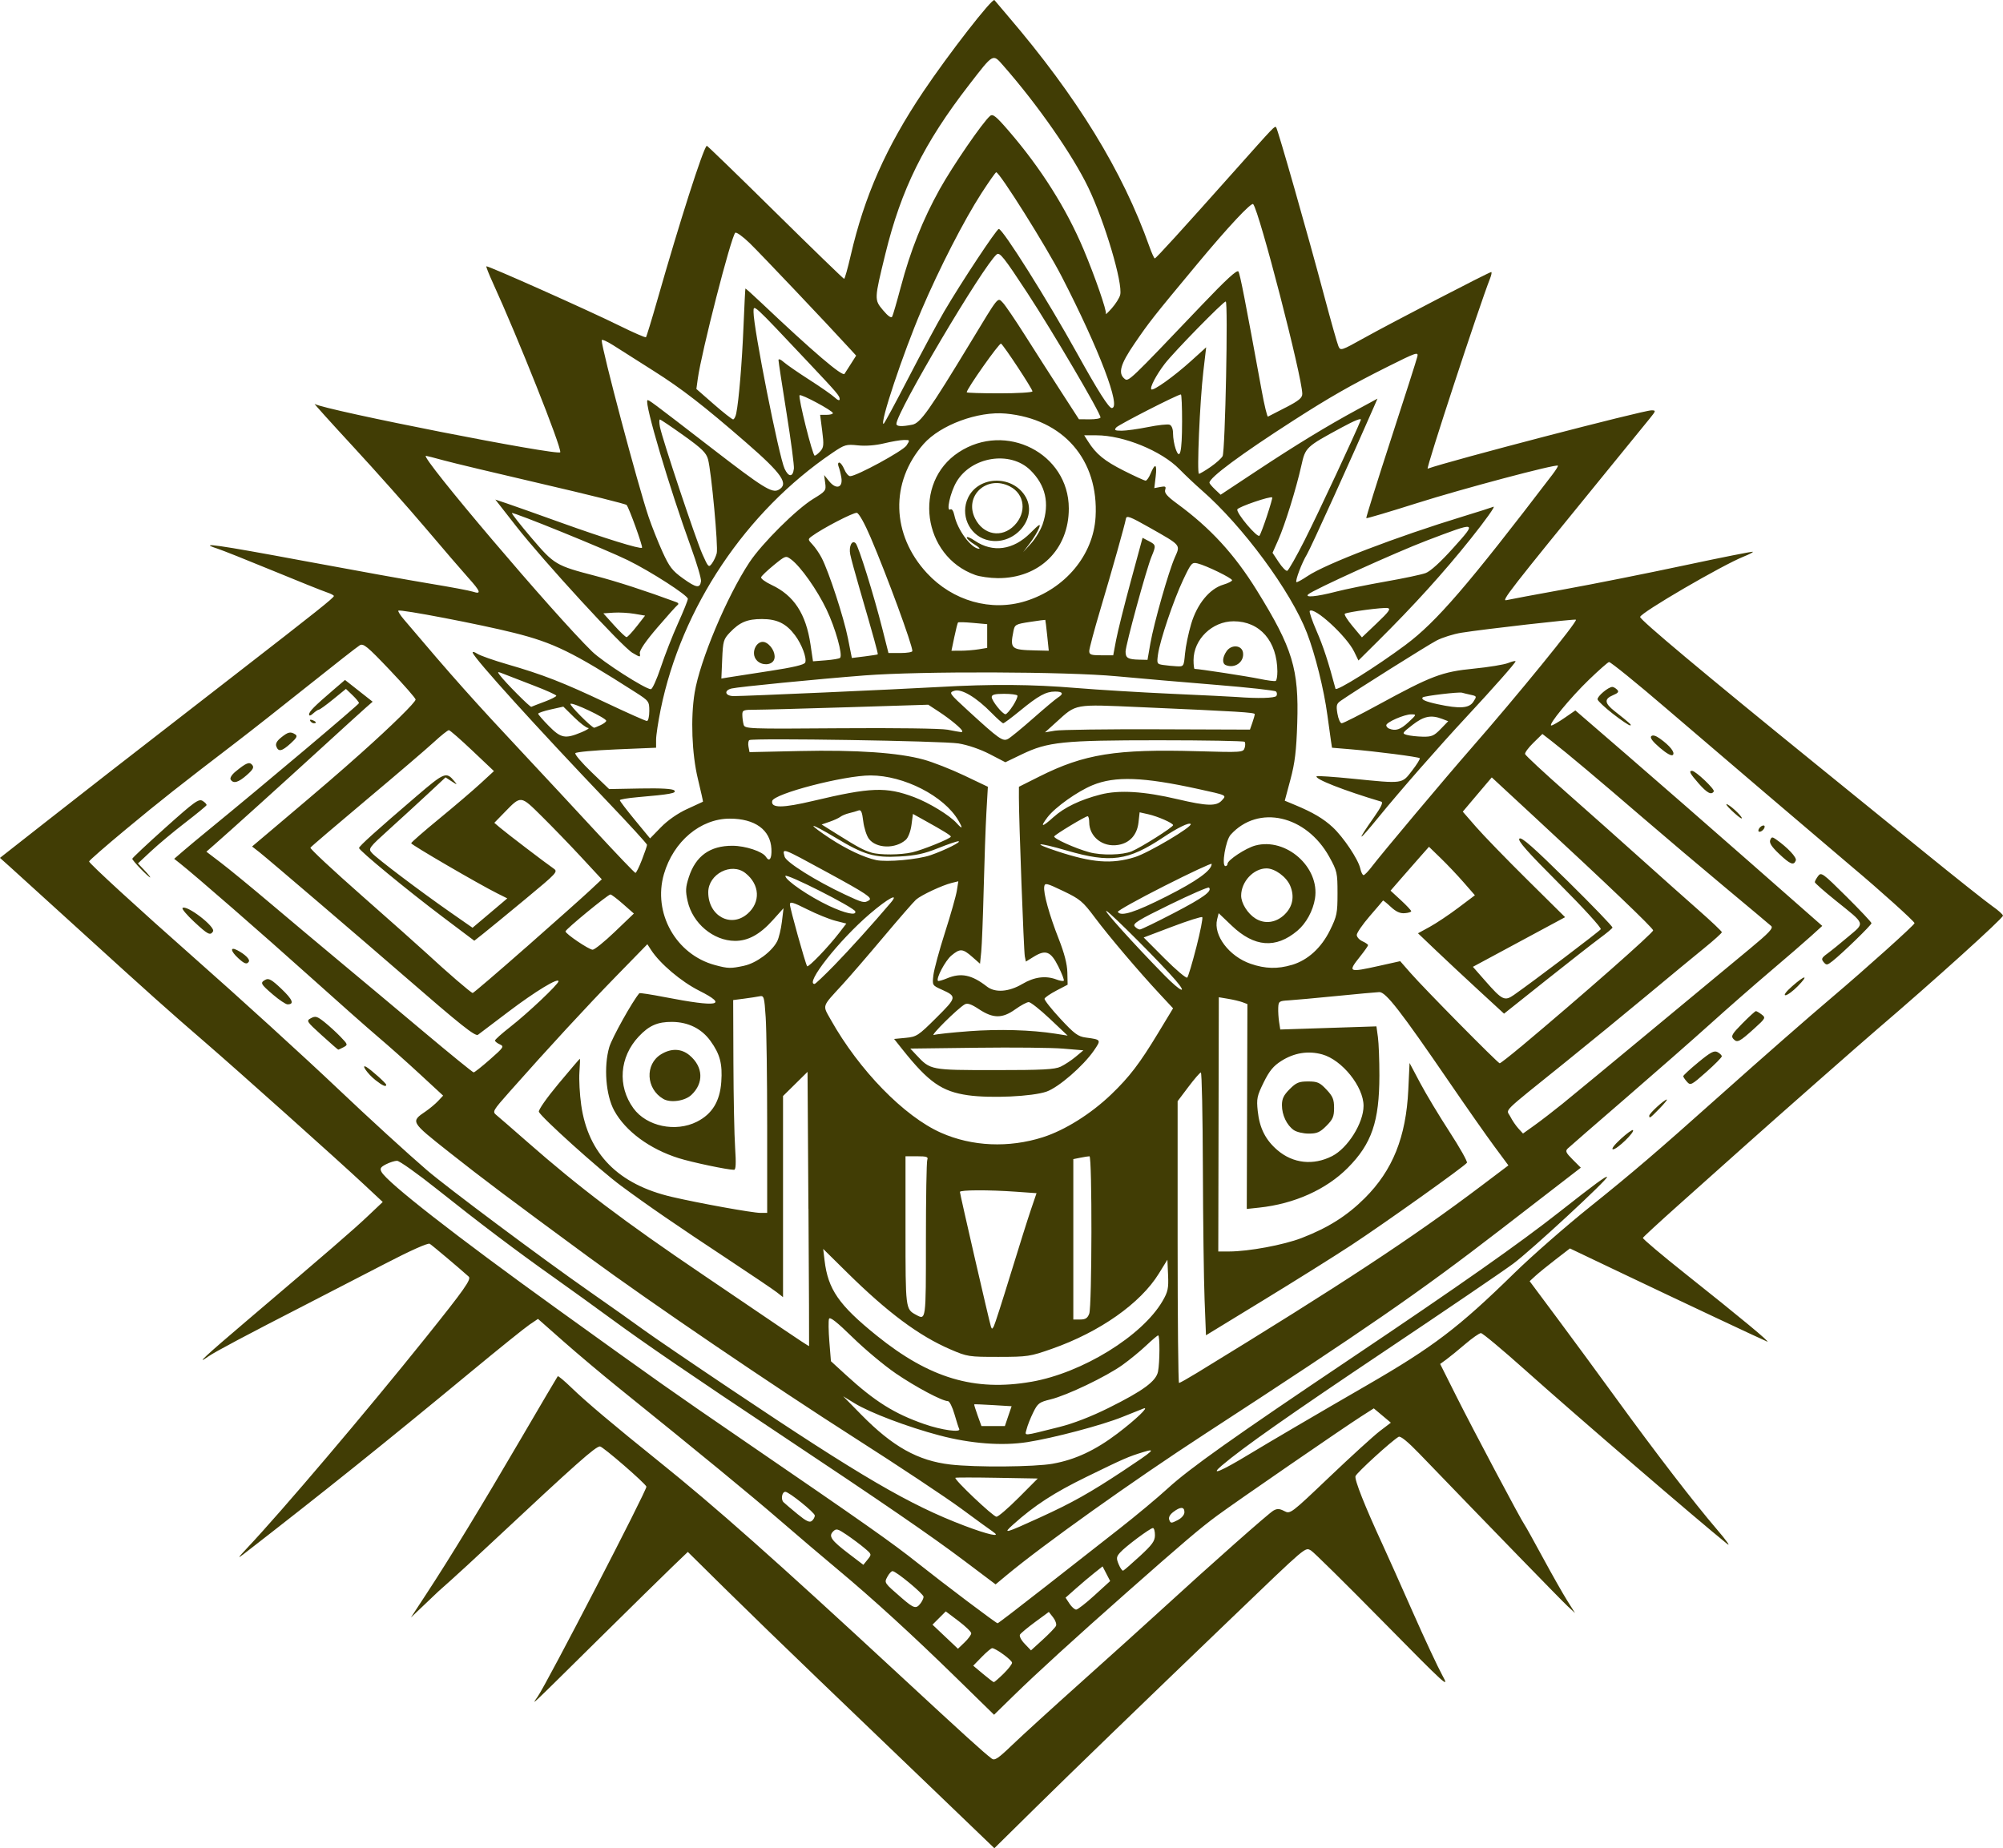 <?xml version="1.0" encoding="UTF-8" standalone="no"?>
<!-- Created with Inkscape (http://www.inkscape.org/) -->

<svg
   width="112.473mm"
   height="103.801mm"
   viewBox="0 0 112.473 103.801"
   version="1.1"
   id="svg1"
   xml:space="preserve"
   inkscape:version="1.3.2 (091e20ef0f, 2023-11-25, custom)"
   sodipodi:docname="logo.svg"
   xmlns:inkscape="http://www.inkscape.org/namespaces/inkscape"
   xmlns:sodipodi="http://sodipodi.sourceforge.net/DTD/sodipodi-0.dtd"
   xmlns="http://www.w3.org/2000/svg"
   xmlns:svg="http://www.w3.org/2000/svg"><sodipodi:namedview
     id="namedview1"
     pagecolor="#ffffff"
     bordercolor="#000000"
     borderopacity="0.25"
     inkscape:showpageshadow="2"
     inkscape:pageopacity="0.0"
     inkscape:pagecheckerboard="0"
     inkscape:deskcolor="#d1d1d1"
     inkscape:document-units="mm"
     inkscape:zoom="1.2115433"
     inkscape:cx="185.71354"
     inkscape:cy="216.2531"
     inkscape:window-width="1440"
     inkscape:window-height="831"
     inkscape:window-x="0"
     inkscape:window-y="0"
     inkscape:window-maximized="1"
     inkscape:current-layer="layer1" /><defs
     id="defs1" /><g
     inkscape:label="Calque 1"
     inkscape:groupmode="layer"
     id="layer1"
     transform="translate(-87.603,-68.794)"><path
       style="fill:#413d05;stroke-width:0;stroke:none;stroke-opacity:1;stroke-dasharray:none;fill-opacity:1"
       d="m 140.148,169.434 c -1.811,-1.739 -4.753,-4.564 -6.539,-6.278 -1.786,-1.714 -4.178,-4.036 -5.315,-5.159 l -2.068,-2.042 -0.86,0.825 c -0.473,0.454 -2.396,2.344 -4.274,4.199 -3.884,3.84 -3.659,3.627 -3.298,3.105 0.535,-0.775 6.158,-11.638 6.106,-11.795 -0.064,-0.191 -2.449,-2.258 -2.607,-2.259 -0.248,-0.001 -1.347,0.975 -6.02,5.347 -0.945,0.885 -2.005,1.863 -2.356,2.173 -0.35,0.311 -0.667,0.593 -0.704,0.628 -0.037,0.035 -0.399,0.379 -0.803,0.764 l -0.736,0.7 0.876,-1.337 c 1.332,-2.033 3.092,-4.922 5.312,-8.722 1.105,-1.891 2.032,-3.463 2.059,-3.494 0.028,-0.031 0.378,0.262 0.779,0.651 0.789,0.766 2.38,2.109 4.876,4.114 3.204,2.574 6.545,5.538 13.488,11.968 3.767,3.489 4.751,4.381 5.227,4.743 0.164,0.124 0.359,-0.006 1.15,-0.767 0.524,-0.504 2.266,-2.092 3.87,-3.528 1.604,-1.436 3.637,-3.269 4.516,-4.075 2.819,-2.582 6.01,-5.407 6.283,-5.562 0.208,-0.118 0.338,-0.113 0.607,0.027 0.34,0.176 0.361,0.159 2.543,-1.92 1.21,-1.153 2.48,-2.31 2.821,-2.57 l 0.621,-0.473 -0.479,-0.402 -0.479,-0.402 -0.703,0.449 c -1.013,0.647 -7.036,4.795 -8.088,5.571 -0.957,0.705 -1.923,1.527 -5.093,4.328 -2.886,2.55 -5.053,4.528 -6.33,5.776 l -1.109,1.084 -2.075,-2.03 c -2.487,-2.433 -4.737,-4.49 -6.722,-6.145 -0.805,-0.671 -2.266,-1.915 -3.247,-2.763 -1.616,-1.398 -4.496,-3.764 -9.04,-7.427 -0.91,-0.734 -2.301,-1.904 -3.09,-2.601 l -1.435,-1.267 -0.475,0.321 c -0.261,0.176 -1.735,1.363 -3.276,2.638 -4.901,4.054 -8.197,6.698 -12.797,10.265 -0.342,0.265 -0.294,0.185 0.205,-0.344 1.936,-2.051 6.725,-7.694 10.04,-11.831 2.179,-2.719 2.574,-3.28 2.412,-3.425 -0.534,-0.481 -2.059,-1.765 -2.188,-1.843 -0.099,-0.06 -1.084,0.38 -2.547,1.14 -1.312,0.681 -3.273,1.693 -4.358,2.25 -3.345,1.716 -5.142,2.67 -5.507,2.925 -0.815,0.568 -0.201,-0.004 2.165,-2.015 4.607,-3.916 5.946,-5.074 6.78,-5.864 l 0.828,-0.784 -1.082,-1.011 c -1.433,-1.339 -7.092,-6.402 -8.853,-7.922 -2.061,-1.778 -3.195,-2.792 -6.985,-6.244 -1.883,-1.716 -3.683,-3.351 -3.999,-3.634 l -0.575,-0.515 2.598,-2.039 c 2.623,-2.058 3.253,-2.548 10.62,-8.261 4.608,-3.573 5.521,-4.301 5.532,-4.407 0.004,-0.041 -0.179,-0.136 -0.407,-0.211 -0.228,-0.075 -1.588,-0.621 -3.024,-1.213 -1.436,-0.592 -2.839,-1.151 -3.12,-1.242 -1.157,-0.377 0.027,-0.208 4.847,0.691 2.797,0.522 6.001,1.099 7.122,1.283 1.121,0.184 2.195,0.385 2.387,0.448 0.495,0.162 0.439,-0.008 -0.261,-0.785 -0.336,-0.373 -1.41,-1.623 -2.387,-2.776 -0.977,-1.154 -2.808,-3.214 -4.069,-4.579 -1.261,-1.365 -2.235,-2.446 -2.165,-2.403 0.569,0.348 13.732,2.937 13.789,2.712 0.072,-0.284 -2.367,-6.414 -3.791,-9.53 -0.22,-0.48 -0.381,-0.891 -0.359,-0.913 0.057,-0.057 5.748,2.482 7.463,3.33 0.792,0.392 1.467,0.685 1.499,0.653 0.033,-0.033 0.319,-0.97 0.637,-2.083 1.275,-4.462 2.55,-8.448 2.776,-8.673 0.018,-0.018 1.747,1.656 3.84,3.722 2.094,2.065 3.837,3.755 3.874,3.755 0.037,-2.45e-4 0.203,-0.588 0.368,-1.305 0.772,-3.348 1.987,-6.092 4.071,-9.199 1.411,-2.104 3.894,-5.298 4.003,-5.15 0.023,0.031 0.36,0.429 0.749,0.884 3.897,4.558 6.442,8.705 7.953,12.961 0.13,0.365 0.265,0.663 0.301,0.662 0.069,-0.002 1.476,-1.546 4.464,-4.901 2.291,-2.572 2.266,-2.546 2.35,-2.462 0.09,0.09 1.779,6.013 2.681,9.402 0.382,1.436 0.749,2.735 0.815,2.888 0.118,0.272 0.147,0.263 1.441,-0.458 1.538,-0.857 7.025,-3.703 7.139,-3.703 0.043,0 0.015,0.158 -0.06,0.35 -0.611,1.548 -3.624,10.736 -3.507,10.693 1.159,-0.424 12.096,-3.276 12.564,-3.276 0.265,0 0.26,0.021 -0.11,0.477 -0.213,0.263 -1.251,1.538 -2.307,2.833 -5.635,6.913 -6.033,7.425 -5.72,7.349 0.169,-0.041 1.626,-0.313 3.237,-0.605 1.611,-0.292 4.643,-0.897 6.739,-1.344 2.096,-0.447 3.832,-0.793 3.857,-0.767 0.025,0.025 -0.2,0.144 -0.5,0.263 -1.222,0.486 -5.828,3.171 -5.83,3.399 -0.001,0.164 3.559,3.147 9.858,8.258 1.597,1.296 4.35,3.53 6.118,4.966 1.768,1.436 3.481,2.795 3.806,3.021 0.325,0.226 0.591,0.465 0.591,0.531 0,0.152 -3.945,3.715 -7.058,6.376 -0.925,0.791 -5.551,4.864 -7.378,6.497 -0.98,0.875 -2.673,2.388 -3.763,3.361 -1.09,0.973 -1.999,1.811 -2.019,1.862 -0.02,0.051 1.068,0.971 2.419,2.044 3.075,2.443 4.805,3.878 4.557,3.779 -0.278,-0.111 -4.96,-2.315 -8.242,-3.88 l -2.831,-1.35 -0.798,0.615 c -0.439,0.338 -0.948,0.752 -1.131,0.919 l -0.333,0.305 1.543,2.072 c 0.849,1.14 2.33,3.156 3.292,4.481 2.232,3.074 4.416,5.915 5.669,7.375 0.541,0.63 0.806,1.003 0.589,0.828 -1.688,-1.36 -8.492,-7.218 -11.345,-9.768 -1.276,-1.14 -2.393,-2.073 -2.483,-2.072 -0.09,4.9e-4 -0.486,0.278 -0.881,0.615 -0.395,0.338 -0.873,0.728 -1.063,0.866 l -0.346,0.252 0.904,1.804 c 0.923,1.843 3.654,6.99 3.831,7.22 0.054,0.07 0.516,0.901 1.028,1.846 0.512,0.945 1.128,2.034 1.371,2.419 l 0.44,0.7 -0.413,-0.382 c -0.346,-0.32 -4.202,-4.287 -8.321,-8.561 -0.656,-0.681 -1.067,-1.015 -1.172,-0.955 -0.392,0.226 -2.361,2.023 -2.422,2.211 -0.064,0.199 0.522,1.677 1.533,3.867 0.259,0.56 1.014,2.251 1.679,3.756 0.665,1.506 1.415,3.11 1.666,3.565 0.43,0.779 0.236,0.603 -3.339,-3.028 -2.088,-2.121 -3.904,-3.914 -4.037,-3.985 -0.343,-0.183 -0.156,-0.342 -4.5,3.83 -5.112,4.909 -8.971,8.643 -10.969,10.612 l -2.311,2.278 z m 3.801,-6.634 c 0.266,-0.259 0.483,-0.538 0.483,-0.62 0,-0.147 -0.917,-0.819 -1.117,-0.819 -0.057,0 -0.32,0.221 -0.584,0.492 l -0.48,0.492 0.55,0.461 c 0.302,0.253 0.576,0.462 0.608,0.463 0.032,0.001 0.276,-0.21 0.541,-0.469 z m 2.95,-2.691 c 0.044,-0.094 -0.029,-0.309 -0.161,-0.477 l -0.241,-0.307 -0.764,0.562 c -0.42,0.309 -0.805,0.629 -0.855,0.71 -0.052,0.084 0.062,0.309 0.263,0.518 l 0.354,0.37 0.662,-0.603 c 0.364,-0.332 0.698,-0.68 0.742,-0.774 z m -4.759,0.417 c 0,-0.084 -0.322,-0.395 -0.715,-0.691 l -0.715,-0.54 -0.373,0.373 -0.373,0.373 0.715,0.676 0.715,0.676 0.373,-0.358 c 0.205,-0.197 0.373,-0.426 0.373,-0.509 z m 4.101,-2.57 c 1.406,-1.103 3.308,-2.593 4.226,-3.311 0.918,-0.718 2.136,-1.734 2.707,-2.257 1.217,-1.117 3.689,-2.871 10.309,-7.316 6.081,-4.083 9.432,-6.438 11.699,-8.223 1.997,-1.571 2.609,-2.021 2.659,-1.954 0.081,0.108 -4.283,4.144 -5.27,4.873 -0.595,0.44 -3.804,2.623 -7.131,4.851 -5.383,3.606 -8.031,5.465 -9.231,6.485 -0.705,0.599 -0.052,0.331 1.528,-0.628 1.111,-0.674 3.949,-2.338 6.621,-3.882 3.732,-2.157 5.147,-3.234 8.277,-6.298 0.98,-0.96 2.9,-2.641 4.266,-3.736 2.388,-1.915 3.758,-3.089 7.309,-6.262 2.3,-2.056 4.919,-4.351 6.272,-5.497 1.88,-1.592 4.627,-4.061 4.627,-4.159 0,-0.096 -1.984,-1.883 -3.502,-3.154 -0.809,-0.678 -8.598,-7.322 -10.441,-8.907 -1.611,-1.385 -3.117,-2.607 -3.212,-2.605 -0.054,9.6e-4 -0.559,0.445 -1.122,0.987 -1.045,1.006 -2.336,2.577 -2.118,2.577 0.067,0 0.397,-0.19 0.735,-0.423 l 0.614,-0.423 2.884,2.492 c 1.586,1.371 4.706,4.094 6.932,6.051 l 4.048,3.559 -0.624,0.567 c -0.343,0.312 -1.373,1.203 -2.289,1.98 -0.915,0.777 -2.434,2.107 -3.374,2.956 -0.94,0.848 -3.085,2.73 -4.766,4.183 -1.681,1.452 -3.137,2.718 -3.235,2.812 -0.153,0.146 -0.112,0.238 0.275,0.626 l 0.455,0.455 -4.541,3.505 c -4.519,3.488 -7.47,5.528 -16.574,11.453 -4.004,2.606 -9.059,6.208 -11.125,7.928 l -0.621,0.517 -1.789,-1.347 c -1.842,-1.387 -4.587,-3.271 -10.34,-7.098 -4.859,-3.232 -7.591,-5.101 -9.437,-6.457 -0.902,-0.662 -2.357,-1.712 -3.232,-2.332 -2.129,-1.508 -4.122,-3.013 -6.554,-4.95 -1.108,-0.883 -2.124,-1.605 -2.257,-1.605 -0.133,0 -0.412,0.088 -0.62,0.195 -0.31,0.16 -0.355,0.237 -0.253,0.429 0.316,0.59 4.178,3.605 9.832,7.675 5.863,4.221 6.43,4.621 10.419,7.354 6.96,4.769 8.411,5.79 9.844,6.929 1.497,1.189 4.419,3.392 4.499,3.392 0.034,0 1.212,-0.902 2.618,-2.005 z m 32.365,-25.189 c 0.342,-0.315 0.653,-0.541 0.692,-0.502 0.111,0.111 -0.897,1.085 -1.117,1.079 -0.118,-0.003 0.052,-0.234 0.425,-0.577 z m 1.606,-1.314 c 0,-0.125 0.849,-0.905 0.985,-0.905 0.047,0 -0.139,0.229 -0.412,0.509 -0.531,0.544 -0.573,0.573 -0.573,0.395 z m 2.118,-1.904 c -0.115,-0.127 -0.209,-0.268 -0.209,-0.313 0,-0.045 0.381,-0.397 0.846,-0.78 0.691,-0.57 0.889,-0.675 1.082,-0.571 0.13,0.07 0.236,0.176 0.236,0.236 0,0.06 -0.393,0.458 -0.874,0.884 -0.833,0.738 -0.884,0.764 -1.082,0.544 z m 2.609,-2.4 c -0.151,-0.163 -0.082,-0.284 0.505,-0.878 0.374,-0.379 0.714,-0.689 0.756,-0.689 0.042,0 0.187,0.085 0.323,0.189 0.237,0.181 0.222,0.212 -0.389,0.766 -0.857,0.777 -0.982,0.841 -1.194,0.612 z m 3.295,-2.962 c 0.746,-0.656 0.957,-0.659 0.318,-0.005 -0.274,0.28 -0.586,0.509 -0.694,0.509 -0.115,-2e-4 0.043,-0.211 0.376,-0.504 z m 1.77,-1.358 c -0.145,-0.174 -0.115,-0.241 0.207,-0.476 0.206,-0.15 0.736,-0.579 1.178,-0.954 0.943,-0.799 0.992,-0.658 -0.7,-2.019 -0.65,-0.522 -1.181,-0.991 -1.181,-1.042 0,-0.051 0.083,-0.204 0.184,-0.34 0.175,-0.235 0.256,-0.176 1.592,1.151 0.774,0.769 1.407,1.442 1.407,1.495 0,0.103 -1.635,1.692 -2.188,2.128 -0.3,0.236 -0.346,0.241 -0.499,0.057 z m -2.498,-6.077 c -0.417,-0.394 -0.562,-0.617 -0.503,-0.772 0.071,-0.186 0.118,-0.193 0.32,-0.051 0.665,0.47 1.183,1.023 1.118,1.192 -0.114,0.298 -0.312,0.22 -0.935,-0.369 z m -1.157,-1.364 c 0.031,-0.092 0.131,-0.192 0.223,-0.223 0.096,-0.032 0.143,0.016 0.111,0.111 -0.031,0.092 -0.131,0.192 -0.223,0.223 -0.096,0.032 -0.143,-0.016 -0.111,-0.111 z m -1.522,-1.083 c -0.262,-0.25 -0.361,-0.398 -0.221,-0.33 0.278,0.136 0.926,0.784 0.784,0.784 -0.048,0 -0.302,-0.204 -0.563,-0.454 z m -1.844,-1.513 c -0.484,-0.551 -0.565,-0.706 -0.368,-0.706 0.198,0 1.294,1.039 1.221,1.157 -0.135,0.219 -0.375,0.092 -0.853,-0.451 z m -2.175,-2.001 c -0.403,-0.344 -0.568,-0.565 -0.485,-0.648 0.083,-0.083 0.249,-0.038 0.486,0.131 0.563,0.401 0.866,0.783 0.73,0.92 -0.075,0.075 -0.348,-0.075 -0.731,-0.402 z m -2.631,-1.902 c -0.455,-0.355 -0.845,-0.72 -0.866,-0.812 -0.037,-0.162 0.6,-0.703 0.829,-0.703 0.063,0 0.182,0.068 0.266,0.152 0.118,0.118 0.066,0.188 -0.229,0.312 -0.502,0.211 -0.481,0.446 0.082,0.89 0.885,0.699 1.001,0.805 0.874,0.806 -0.07,1.7e-4 -0.5,-0.29 -0.955,-0.645 z m -29.111,49.501 0.875,-0.798 -0.213,-0.412 -0.213,-0.412 -0.471,0.374 c -0.259,0.205 -0.727,0.601 -1.039,0.878 l -0.568,0.505 0.221,0.337 c 0.122,0.185 0.291,0.335 0.377,0.332 0.086,-0.003 0.55,-0.364 1.031,-0.804 z m -9.775,0.458 c 0.093,-0.123 0.171,-0.29 0.173,-0.371 0.004,-0.16 -1.546,-1.443 -1.743,-1.443 -0.066,0 -0.194,0.14 -0.286,0.31 -0.188,0.351 -0.201,0.331 0.813,1.209 0.669,0.579 0.799,0.616 1.042,0.295 z m 12.319,-2.657 c 0.697,-0.642 0.846,-0.849 0.846,-1.178 0,-0.219 -0.051,-0.399 -0.113,-0.399 -0.153,0 -1.547,1.04 -1.845,1.378 -0.21,0.237 -0.22,0.319 -0.078,0.661 0.089,0.215 0.203,0.374 0.253,0.353 0.05,-0.02 0.472,-0.387 0.938,-0.816 z m -15.474,-0.458 c -0.233,-0.196 -0.679,-0.528 -0.99,-0.739 -0.509,-0.345 -0.586,-0.364 -0.762,-0.188 -0.269,0.269 -0.107,0.498 0.886,1.255 l 0.812,0.619 0.239,-0.295 c 0.238,-0.294 0.237,-0.297 -0.185,-0.651 z m 7.238,-0.903 c -0.128,-0.083 -0.93,-0.666 -1.783,-1.296 -0.853,-0.629 -3.552,-2.422 -5.999,-3.985 -4.547,-2.903 -11.486,-7.622 -14.906,-10.134 -4.516,-3.319 -5.97,-4.412 -7.857,-5.905 -2.19,-1.734 -2.178,-1.713 -1.314,-2.304 0.226,-0.155 0.537,-0.416 0.691,-0.58 l 0.28,-0.298 -1.312,-1.213 c -0.721,-0.667 -1.768,-1.599 -2.326,-2.071 -0.558,-0.472 -2.305,-2.019 -3.884,-3.438 -2.559,-2.3 -6.401,-5.647 -7.262,-6.327 l -0.318,-0.251 0.509,-0.439 c 0.28,-0.241 0.91,-0.767 1.401,-1.167 3.131,-2.559 8.467,-7.059 8.467,-7.139 0,-0.053 -0.165,-0.254 -0.366,-0.447 l -0.366,-0.351 -0.714,0.582 c -0.393,0.32 -0.754,0.582 -0.802,0.582 -0.048,0 -0.192,0.095 -0.32,0.211 -0.149,0.135 -0.233,0.156 -0.233,0.058 0,-0.162 0.292,-0.457 1.358,-1.372 l 0.658,-0.564 0.776,0.611 0.776,0.611 -0.364,0.318 c -0.2,0.175 -1.334,1.206 -2.521,2.292 -2.135,1.953 -5.181,4.705 -6.018,5.435 l -0.433,0.378 0.815,0.621 c 0.448,0.341 1.703,1.371 2.788,2.289 1.085,0.917 2.862,2.407 3.947,3.311 1.085,0.903 3.188,2.662 4.671,3.909 1.484,1.246 2.738,2.266 2.787,2.266 0.049,0 0.462,-0.327 0.916,-0.726 0.771,-0.677 0.809,-0.734 0.555,-0.847 -0.149,-0.067 -0.272,-0.164 -0.272,-0.217 0,-0.053 0.387,-0.398 0.859,-0.767 0.98,-0.765 2.706,-2.397 2.706,-2.559 0,-0.225 -1.301,0.566 -2.806,1.705 -0.86,0.651 -1.631,1.234 -1.713,1.297 -0.149,0.113 -0.978,-0.547 -4.15,-3.304 -2.289,-1.989 -7.68,-6.599 -8.117,-6.942 l -0.419,-0.327 1.495,-1.264 c 2.588,-2.188 3.387,-2.876 4.631,-3.987 1.702,-1.519 3.056,-2.851 3.056,-3.004 -5e-5,-0.072 -0.653,-0.818 -1.451,-1.658 -1.265,-1.331 -1.482,-1.51 -1.687,-1.387 -0.13,0.077 -1.412,1.08 -2.849,2.228 -1.437,1.148 -3.27,2.591 -4.074,3.206 -3.219,2.463 -4.261,3.285 -6.225,4.916 -1.127,0.936 -2.049,1.741 -2.049,1.79 0,0.107 2.81,2.685 5.85,5.368 2.582,2.278 6.241,5.612 8.161,7.435 1.69,1.605 3.886,3.612 4.961,4.536 1.138,0.978 6.477,4.965 9.104,6.798 1.191,0.831 2.566,1.805 3.056,2.164 0.49,0.359 2.696,1.863 4.902,3.342 7.338,4.919 10.017,6.485 13.115,7.663 1.337,0.509 2.116,0.678 1.614,0.35 z m -34.689,-25.374 c -0.448,-0.353 -0.848,-0.933 -0.505,-0.734 0.26,0.152 1.11,0.914 1.11,0.996 0,0.142 -0.206,0.053 -0.606,-0.262 z m -3.018,-2.52 c -0.861,-0.783 -0.878,-0.81 -0.6,-0.959 0.249,-0.133 0.347,-0.104 0.759,0.225 0.26,0.208 0.665,0.578 0.9,0.823 0.414,0.431 0.419,0.449 0.168,0.584 -0.143,0.076 -0.278,0.138 -0.3,0.136 -0.022,-0.002 -0.439,-0.366 -0.926,-0.809 z m -2.729,-2.275 c -0.71,-0.608 -0.743,-0.674 -0.425,-0.844 0.181,-0.097 0.359,0.006 0.893,0.515 0.634,0.605 0.739,0.87 0.343,0.87 -0.098,0 -0.463,-0.244 -0.811,-0.541 z m -1.969,-2.063 c -0.424,-0.393 -0.454,-0.648 -0.05,-0.44 0.433,0.224 0.734,0.518 0.658,0.642 -0.109,0.177 -0.249,0.131 -0.608,-0.202 z m -2.464,-2.031 c -0.406,-0.379 -0.7,-0.727 -0.654,-0.773 0.212,-0.215 1.871,1.056 1.713,1.312 -0.153,0.248 -0.288,0.179 -1.058,-0.539 z m -3.004,-2.978 c -0.259,-0.266 -0.471,-0.519 -0.471,-0.563 0,-0.044 0.834,-0.828 1.854,-1.741 1.657,-1.484 1.881,-1.645 2.101,-1.507 0.136,0.085 0.232,0.192 0.215,0.238 -0.018,0.046 -0.558,0.489 -1.2,0.984 -0.643,0.495 -1.502,1.213 -1.91,1.594 l -0.742,0.693 0.374,0.393 c 0.206,0.216 0.346,0.393 0.312,0.393 -0.034,0 -0.274,-0.217 -0.533,-0.483 z m 5.054,-5.013 c -0.054,-0.087 0.062,-0.275 0.279,-0.452 0.601,-0.492 0.773,-0.56 0.933,-0.367 0.112,0.135 0.044,0.26 -0.309,0.57 -0.477,0.419 -0.751,0.495 -0.903,0.249 z m 2.565,-1.856 c -0.059,-0.154 0.024,-0.309 0.273,-0.509 0.391,-0.313 0.522,-0.341 0.789,-0.172 0.138,0.088 0.084,0.196 -0.255,0.504 -0.494,0.449 -0.687,0.492 -0.807,0.177 z m 1.905,-1.432 c -0.045,-0.072 0.006,-0.093 0.12,-0.05 0.221,0.085 0.261,0.176 0.078,0.176 -0.066,0 -0.155,-0.057 -0.198,-0.126 z m 41,44.721 c 1.769,-0.807 2.788,-1.379 4.648,-2.61 1.728,-1.144 1.877,-1.282 1.135,-1.054 -0.856,0.263 -1.072,0.357 -3.185,1.389 -1.841,0.899 -2.923,1.602 -4.126,2.68 -0.613,0.549 -0.49,0.517 1.528,-0.404 z m -12.669,-0.098 c 0,-0.161 -1.454,-1.332 -1.654,-1.332 -0.191,0 -0.265,0.427 -0.101,0.585 0.09,0.087 0.447,0.39 0.793,0.673 0.477,0.391 0.669,0.482 0.796,0.377 0.092,-0.076 0.167,-0.213 0.167,-0.303 z m 20.755,-0.189 c 0,-0.313 -0.226,-0.317 -0.625,-0.01 -0.2,0.154 -0.278,0.309 -0.225,0.447 0.074,0.194 0.113,0.195 0.466,0.013 0.231,-0.119 0.384,-0.299 0.384,-0.45 z m -9.304,-0.816 1.068,-1.074 -2.281,-0.04 c -1.254,-0.022 -2.308,-0.022 -2.342,-4.6e-4 -0.11,0.071 2.121,2.188 2.306,2.188 0.099,0 0.66,-0.483 1.248,-1.074 z m 1.918,-1.907 c 1.254,-0.224 2.379,-0.75 3.629,-1.697 1.028,-0.779 1.817,-1.535 1.464,-1.403 -0.105,0.039 -0.642,0.254 -1.192,0.476 -1.143,0.462 -3.874,1.185 -5.338,1.413 -1.419,0.221 -3.175,0.087 -4.929,-0.376 -1.778,-0.469 -3.907,-1.275 -4.772,-1.807 l -0.639,-0.393 1.019,1.037 c 1.762,1.793 3.176,2.584 4.999,2.797 1.419,0.165 4.725,0.139 5.76,-0.046 z m 0.382,-2.066 c 0.762,-0.19 1.775,-0.582 2.738,-1.061 1.95,-0.969 2.674,-1.502 2.783,-2.045 0.102,-0.508 0.108,-2.033 0.009,-2.033 -0.04,0 -0.343,0.256 -0.673,0.568 -0.33,0.313 -0.929,0.804 -1.331,1.092 -0.916,0.656 -3.11,1.707 -4.035,1.933 -0.642,0.157 -0.724,0.218 -0.98,0.74 -0.154,0.313 -0.319,0.73 -0.366,0.926 -0.098,0.407 -0.308,0.42 1.855,-0.119 z m -5.643,0.113 c -0.031,-0.052 -0.15,-0.425 -0.266,-0.828 -0.116,-0.403 -0.28,-0.732 -0.366,-0.732 -0.321,-2.1e-4 -1.803,-0.788 -2.931,-1.558 -0.643,-0.439 -1.732,-1.35 -2.422,-2.024 -0.879,-0.86 -1.274,-1.171 -1.324,-1.042 -0.039,0.101 -0.031,0.679 0.018,1.283 l 0.089,1.099 0.837,0.767 c 1.633,1.496 2.719,2.177 4.41,2.766 0.965,0.336 2.082,0.49 1.954,0.27 z m 2.753,-0.717 0.19,-0.557 -1.037,-0.063 c -0.571,-0.035 -1.049,-0.054 -1.063,-0.043 -0.014,0.011 0.071,0.29 0.19,0.62 l 0.216,0.6 h 0.658 0.658 z m 1.301,-1.93 c 2.856,-0.498 6.225,-2.573 7.367,-4.538 0.299,-0.515 0.341,-0.71 0.308,-1.456 l -0.038,-0.862 -0.479,0.777 c -1.031,1.674 -3.313,3.281 -6.001,4.226 -1.23,0.433 -1.365,0.453 -3.007,0.455 -1.668,0.001 -1.748,-0.011 -2.702,-0.423 -1.768,-0.763 -3.515,-2.064 -5.8,-4.319 l -1.339,-1.322 0.076,0.64 c 0.194,1.636 0.801,2.512 2.93,4.23 2.965,2.393 5.495,3.147 8.685,2.591 z m 9.276,-0.487 c 8.156,-4.988 12.122,-7.598 16.009,-10.533 l 1.5,-1.133 -0.788,-1.065 c -0.434,-0.586 -1.562,-2.195 -2.507,-3.576 -2.766,-4.04 -3.593,-5.106 -3.956,-5.092 -0.17,0.007 -1.255,0.106 -2.41,0.221 -1.156,0.115 -2.359,0.224 -2.674,0.243 -0.54,0.032 -0.574,0.055 -0.589,0.415 -0.009,0.21 0.013,0.571 0.049,0.802 l 0.065,0.42 2.7,-0.088 2.7,-0.088 0.084,0.61 c 0.046,0.335 0.083,1.303 0.082,2.152 -0.003,2.581 -0.431,3.831 -1.774,5.183 -1.211,1.219 -3,2.023 -4.973,2.234 l -0.7,0.075 0.018,-5.753 0.018,-5.753 -0.273,-0.103 c -0.15,-0.057 -0.512,-0.143 -0.803,-0.192 l -0.53,-0.089 -0.015,7.14 -0.015,7.14 0.609,-9.6e-4 c 1.099,-10e-4 3.06,-0.366 4.073,-0.757 1.483,-0.573 2.542,-1.241 3.54,-2.235 1.571,-1.564 2.322,-3.432 2.448,-6.089 l 0.071,-1.505 0.596,1.123 c 0.328,0.618 1.069,1.851 1.648,2.742 0.578,0.89 1.018,1.672 0.978,1.738 -0.113,0.184 -4.654,3.419 -6.505,4.635 -0.91,0.598 -3.116,1.98 -4.902,3.071 l -3.247,1.984 -0.078,-2.003 c -0.043,-1.102 -0.086,-4.424 -0.096,-7.383 -0.01,-2.959 -0.06,-5.377 -0.113,-5.374 -0.052,0.003 -0.368,0.367 -0.7,0.809 l -0.605,0.803 v 7.913 c 0,4.352 0.036,7.913 0.079,7.913 0.044,0 0.488,-0.25 0.987,-0.555 z m -21.797,-9.233 -0.049,-7.687 -0.688,0.679 -0.688,0.679 v 5.648 5.648 l -0.35,-0.274 c -0.193,-0.15 -1.41,-0.973 -2.706,-1.829 -2.918,-1.926 -4.567,-3.06 -6.048,-4.158 -1.211,-0.897 -4.493,-3.854 -4.606,-4.149 -0.038,-0.099 0.439,-0.781 1.103,-1.577 0.643,-0.772 1.183,-1.403 1.199,-1.403 0.016,0 0.005,0.339 -0.025,0.754 -0.03,0.415 0.015,1.245 0.1,1.845 0.39,2.746 2.081,4.46 5.095,5.161 1.532,0.357 4.531,0.898 4.974,0.898 h 0.374 l -4.8e-4,-4.87 c -3.6e-4,-2.679 -0.038,-5.428 -0.083,-6.11 -0.078,-1.172 -0.097,-1.236 -0.349,-1.185 -0.147,0.03 -0.54,0.09 -0.872,0.133 l -0.605,0.078 0.013,3.526 c 0.007,1.939 0.05,4.084 0.096,4.767 0.059,0.893 0.042,1.242 -0.062,1.241 -0.368,-2.2e-4 -2.358,-0.419 -3.102,-0.653 -1.635,-0.513 -2.996,-1.518 -3.627,-2.677 -0.471,-0.864 -0.595,-2.466 -0.276,-3.559 0.151,-0.516 1.299,-2.575 1.689,-3.029 0.023,-0.027 0.66,0.07 1.415,0.217 3.013,0.585 3.607,0.477 1.953,-0.355 -1.017,-0.512 -2.21,-1.521 -2.712,-2.296 l -0.206,-0.318 -1.739,1.783 c -1.664,1.706 -3.826,4.05 -5.979,6.481 -0.973,1.099 -0.996,1.139 -0.752,1.337 0.138,0.112 0.907,0.781 1.71,1.485 2.949,2.59 5.428,4.465 9.926,7.508 1.646,1.113 3.646,2.47 4.446,3.016 0.8,0.545 1.461,0.977 1.469,0.96 0.008,-0.017 -0.007,-3.491 -0.034,-7.718 z m 11.353,3.676 c 0.461,-1.506 0.978,-3.145 1.148,-3.643 l 0.309,-0.905 -1.152,-0.082 c -1.546,-0.11 -3.15,-0.103 -3.15,0.012 0,0.117 1.649,7.284 1.736,7.546 0.057,0.17 0.075,0.17 0.167,0 0.057,-0.105 0.481,-1.423 0.942,-2.929 z m 4.416,2.22 c 0.155,-0.409 0.168,-8.841 0.013,-8.841 -0.061,0 -0.29,0.036 -0.509,0.08 l -0.398,0.08 v 4.504 4.504 h 0.385 c 0.296,0 0.414,-0.075 0.509,-0.327 z m -9.171,-4.12 c 0,-2.375 0.035,-4.409 0.077,-4.52 0.064,-0.167 -0.032,-0.201 -0.573,-0.201 h -0.65 v 4.178 c 0,4.378 0.003,4.404 0.573,4.716 0.583,0.319 0.573,0.389 0.573,-4.172 z m 22.807,-4.729 c 0.885,-0.452 1.767,-1.862 1.767,-2.825 0,-1.076 -1.207,-2.579 -2.319,-2.888 -0.787,-0.218 -1.573,-0.093 -2.299,0.367 -0.445,0.282 -0.67,0.556 -0.99,1.205 -0.374,0.76 -0.406,0.914 -0.334,1.605 0.1,0.959 0.436,1.626 1.109,2.202 0.873,0.747 2.011,0.871 3.064,0.334 z m -2.152,-1.464 c -0.393,-0.275 -0.664,-0.847 -0.664,-1.399 0,-0.359 0.099,-0.563 0.433,-0.898 0.37,-0.37 0.52,-0.433 1.035,-0.433 0.526,0 0.657,0.058 1.031,0.455 0.357,0.378 0.429,0.552 0.429,1.031 0,0.486 -0.068,0.645 -0.433,1.01 -0.36,0.36 -0.526,0.433 -0.99,0.433 -0.307,0 -0.685,-0.089 -0.841,-0.199 z m -14.081,0.4 c 1.228,-0.392 2.695,-1.311 3.83,-2.401 1.025,-0.984 1.596,-1.732 2.636,-3.451 l 0.838,-1.385 -0.732,-0.786 c -1.212,-1.302 -2.872,-3.259 -3.659,-4.312 -0.676,-0.905 -0.831,-1.036 -1.772,-1.487 -0.943,-0.452 -1.034,-0.474 -1.071,-0.253 -0.059,0.355 0.283,1.59 0.815,2.943 0.315,0.802 0.473,1.414 0.483,1.879 l 0.015,0.689 -0.629,0.329 c -0.346,0.181 -0.646,0.387 -0.667,0.457 -0.021,0.07 0.377,0.574 0.884,1.121 0.789,0.851 0.994,1.003 1.431,1.061 0.871,0.116 0.875,0.122 0.457,0.73 -0.599,0.87 -1.984,2.071 -2.662,2.307 -0.792,0.276 -3.139,0.385 -4.409,0.204 -1.467,-0.209 -2.215,-0.732 -3.681,-2.574 l -0.468,-0.588 0.65,-0.062 c 0.615,-0.059 0.707,-0.119 1.716,-1.123 1.164,-1.157 1.171,-1.197 0.298,-1.591 -0.523,-0.236 -0.524,-0.239 -0.456,-0.815 0.038,-0.318 0.33,-1.394 0.649,-2.389 0.319,-0.996 0.619,-2.05 0.665,-2.342 l 0.085,-0.532 -0.369,0.09 c -0.534,0.131 -1.723,0.687 -2.007,0.94 -0.134,0.119 -0.959,1.067 -1.832,2.105 -0.873,1.039 -1.912,2.242 -2.308,2.674 -1.167,1.272 -1.118,1.125 -0.649,1.961 1.592,2.838 4.121,5.433 6.189,6.351 1.743,0.774 3.808,0.864 5.73,0.251 z m 29.206,-1.906 c 0.525,-0.425 2.789,-2.294 5.03,-4.154 2.241,-1.859 4.692,-3.891 5.446,-4.515 1.08,-0.893 1.337,-1.166 1.21,-1.283 -0.089,-0.082 -1.251,-1.056 -2.581,-2.165 -1.331,-1.109 -3.422,-2.88 -4.648,-3.935 -2.513,-2.164 -4.259,-3.632 -5.07,-4.261 l -0.55,-0.427 -0.504,0.493 c -0.277,0.271 -0.488,0.556 -0.469,0.634 0.019,0.078 1.067,1.051 2.327,2.164 1.261,1.112 3.154,2.797 4.208,3.745 1.054,0.947 2.5,2.237 3.215,2.865 0.715,0.629 1.299,1.184 1.299,1.233 0,0.05 -0.444,0.45 -0.987,0.891 -0.543,0.44 -1.99,1.635 -3.215,2.655 -1.226,1.02 -3.288,2.709 -4.584,3.753 -3.702,2.984 -3.319,2.606 -3.093,3.054 0.107,0.212 0.311,0.513 0.454,0.669 l 0.26,0.284 0.649,-0.464 c 0.357,-0.255 1.078,-0.811 1.604,-1.236 z m -48.637,1.036 c 0.853,-0.431 1.288,-1.142 1.366,-2.231 0.073,-1.017 -0.072,-1.566 -0.61,-2.308 -0.497,-0.687 -1.245,-1.057 -2.149,-1.066 -0.814,-0.007 -1.295,0.203 -1.874,0.819 -1.085,1.153 -1.207,2.782 -0.302,4.031 0.738,1.018 2.368,1.363 3.57,0.755 z m -1.889,-1.279 c -0.975,-0.564 -1.043,-1.947 -0.123,-2.508 0.57,-0.347 1.141,-0.326 1.6,0.061 0.766,0.645 0.807,1.557 0.099,2.223 -0.367,0.344 -1.171,0.459 -1.576,0.225 z m 22.313,-1.812 c 0.226,-0.107 0.605,-0.357 0.843,-0.556 l 0.432,-0.361 -1.142,-0.096 c -0.628,-0.053 -2.815,-0.075 -4.859,-0.049 l -3.717,0.047 0.343,0.366 c 0.791,0.844 0.78,0.842 4.398,0.843 2.692,3.9e-4 3.366,-0.035 3.702,-0.194 z m 25.834,-1.11 c 3.379,-2.829 7.456,-6.418 7.434,-6.545 -0.026,-0.151 -2.493,-2.51 -6.681,-6.386 l -2.38,-2.204 -0.321,0.377 c -0.176,0.207 -0.543,0.64 -0.814,0.962 l -0.493,0.585 0.748,0.859 c 0.411,0.473 1.704,1.806 2.873,2.963 l 2.125,2.104 -2.589,1.394 -2.589,1.394 0.709,0.807 c 0.936,1.066 1.075,1.134 1.592,0.774 1.074,-0.749 4.805,-3.573 4.879,-3.693 0.047,-0.076 -0.984,-1.205 -2.316,-2.539 -1.812,-1.814 -2.364,-2.438 -2.253,-2.549 0.111,-0.111 0.774,0.472 2.705,2.377 1.407,1.388 2.542,2.567 2.523,2.62 -0.019,0.053 -0.332,0.314 -0.695,0.581 -0.363,0.267 -1.726,1.333 -3.028,2.369 l -2.367,1.884 -1.424,-1.311 c -0.783,-0.721 -1.871,-1.737 -2.416,-2.257 l -0.992,-0.946 0.658,-0.36 c 0.362,-0.198 1.081,-0.678 1.598,-1.067 l 0.94,-0.708 -0.632,-0.725 c -0.348,-0.399 -0.928,-1.011 -1.29,-1.361 l -0.657,-0.637 -0.507,0.573 c -0.279,0.315 -0.765,0.87 -1.079,1.232 l -0.572,0.659 0.58,0.535 c 0.319,0.294 0.58,0.573 0.58,0.619 0,0.046 -0.165,0.097 -0.368,0.112 -0.259,0.02 -0.49,-0.087 -0.781,-0.359 -0.228,-0.213 -0.423,-0.371 -0.435,-0.351 -0.011,0.02 -0.347,0.414 -0.747,0.877 -0.399,0.463 -0.726,0.937 -0.726,1.053 0,0.116 0.143,0.277 0.318,0.356 0.175,0.08 0.318,0.179 0.317,0.22 -4.8e-4,0.041 -0.201,0.327 -0.446,0.634 -0.71,0.893 -0.667,0.913 1.095,0.521 l 1.155,-0.257 0.588,0.671 c 0.782,0.893 4.9,5.064 4.999,5.064 0.043,0 0.574,-0.415 1.181,-0.923 z m -30.981,-0.881 c 1.693,-0.126 3.497,-0.074 4.85,0.139 l 0.689,0.109 -0.996,-0.941 c -0.548,-0.517 -1.083,-0.941 -1.189,-0.941 -0.106,0 -0.447,0.183 -0.759,0.407 -0.724,0.52 -1.241,0.518 -2.036,-0.008 -0.429,-0.284 -0.646,-0.359 -0.797,-0.273 -0.396,0.224 -1.988,1.803 -1.735,1.72 0.14,-0.046 1.028,-0.141 1.974,-0.211 z m -24.876,-4.707 c 1.602,-1.41 3.214,-2.848 3.584,-3.194 l 0.672,-0.63 -1.141,-1.231 c -0.627,-0.677 -1.625,-1.709 -2.216,-2.294 -1.219,-1.206 -1.166,-1.2 -2.116,-0.225 l -0.562,0.577 0.308,0.263 c 0.358,0.306 2.597,2.015 3.008,2.295 0.273,0.186 0.235,0.228 -1.563,1.719 -1.014,0.84 -2.076,1.712 -2.36,1.937 l -0.517,0.409 -1.773,-1.336 c -2.003,-1.51 -4.699,-3.731 -4.699,-3.872 0,-0.103 0.96,-0.969 3.227,-2.91 1.581,-1.353 1.675,-1.39 2.131,-0.834 0.17,0.207 0.16,0.207 -0.16,-0.001 l -0.341,-0.222 -0.932,0.87 c -0.513,0.479 -1.493,1.378 -2.179,1.999 -1.218,1.103 -1.241,1.134 -1.019,1.382 0.279,0.311 2.715,2.152 4.401,3.327 l 1.245,0.868 0.581,-0.49 c 0.32,-0.269 0.759,-0.64 0.976,-0.825 l 0.394,-0.335 -0.566,-0.283 c -1.03,-0.514 -4.831,-2.728 -4.831,-2.814 0,-0.046 0.702,-0.66 1.56,-1.364 0.858,-0.704 1.904,-1.597 2.324,-1.984 l 0.764,-0.704 -1.21,-1.146 c -0.665,-0.63 -1.259,-1.149 -1.32,-1.152 -0.061,-0.003 -0.435,0.295 -0.833,0.662 -0.397,0.368 -2.108,1.832 -3.802,3.253 -1.694,1.422 -3.107,2.629 -3.141,2.684 -0.034,0.054 1.267,1.269 2.891,2.699 1.624,1.43 3.268,2.894 3.655,3.252 1.109,1.029 2.478,2.208 2.566,2.211 0.044,10e-4 1.391,-1.152 2.992,-2.562 z m 27.869,2.055 c 0.672,-0.399 1.311,-0.482 1.919,-0.251 0.189,0.072 0.373,0.102 0.408,0.067 0.035,-0.035 -0.102,-0.395 -0.304,-0.799 -0.426,-0.853 -0.708,-0.964 -1.384,-0.546 l -0.439,0.271 -0.06,-0.294 c -0.058,-0.287 -0.335,-7.717 -0.332,-8.92 l 0.001,-0.604 1.144,-0.574 c 2.523,-1.267 4.307,-1.553 8.877,-1.423 2.504,0.071 2.574,0.066 2.654,-0.185 0.045,-0.142 0.043,-0.297 -0.004,-0.344 -0.047,-0.047 -2.215,-0.086 -4.818,-0.086 -5.386,3.6e-4 -6.229,0.087 -7.689,0.789 l -0.925,0.445 -0.884,-0.458 c -0.532,-0.275 -1.23,-0.514 -1.752,-0.598 -0.87,-0.141 -11.541,-0.311 -11.741,-0.187 -0.058,0.036 -0.08,0.203 -0.048,0.37 l 0.058,0.305 2.821,-0.062 c 3.198,-0.07 5.552,0.093 6.96,0.482 0.525,0.145 1.551,0.548 2.279,0.895 l 1.324,0.631 -0.082,1.431 c -0.045,0.787 -0.113,2.72 -0.152,4.296 -0.039,1.576 -0.101,3.168 -0.138,3.538 l -0.068,0.673 -0.44,-0.387 c -0.534,-0.469 -0.685,-0.478 -1.172,-0.069 -0.34,0.286 -0.873,1.295 -0.749,1.419 0.027,0.027 0.257,-0.037 0.511,-0.143 0.78,-0.326 1.387,-0.201 2.237,0.462 0.462,0.36 1.232,0.303 1.988,-0.145 z m 8.598,-0.219 c -0.787,-0.919 -3.592,-3.732 -3.866,-3.878 -0.271,-0.144 1.561,1.889 3.265,3.624 0.901,0.918 1.321,1.095 0.601,0.254 z m -19.156,-0.832 c 0.863,-0.886 2.143,-2.304 3.161,-3.503 0.522,-0.614 -0.137,-0.266 -1.169,0.619 -1.728,1.48 -3.661,3.934 -3.1,3.934 0.047,0 0.545,-0.473 1.108,-1.05 z m 20.331,-1.019 c 0.225,-0.883 0.374,-1.641 0.332,-1.683 -0.042,-0.042 -0.8,0.197 -1.683,0.532 l -1.607,0.609 1.172,1.177 c 0.645,0.647 1.218,1.131 1.274,1.075 0.056,-0.056 0.286,-0.825 0.511,-1.709 z m -25.391,1.044 c 0.684,-0.147 1.56,-0.796 1.854,-1.374 0.094,-0.186 0.213,-0.679 0.264,-1.097 l 0.092,-0.76 -0.603,0.671 c -0.724,0.805 -1.386,1.168 -2.123,1.165 -1.214,-0.006 -2.381,-0.985 -2.66,-2.232 -0.128,-0.574 -0.118,-0.774 0.069,-1.352 0.385,-1.187 1.188,-1.763 2.453,-1.758 0.724,0.003 1.691,0.323 1.875,0.621 0.194,0.314 0.337,0.107 0.308,-0.446 -0.055,-1.069 -0.922,-1.699 -2.337,-1.699 -1.646,0 -3.164,1.278 -3.698,3.112 -0.635,2.185 0.673,4.522 2.864,5.112 0.738,0.199 0.878,0.202 1.641,0.039 z m 5.337,-1.848 0.399,-0.519 -0.617,-0.158 c -0.34,-0.087 -1.053,-0.377 -1.585,-0.644 -0.793,-0.398 -0.967,-0.448 -0.967,-0.274 0,0.208 0.861,3.299 0.967,3.47 0.06,0.097 1.186,-1.073 1.803,-1.875 z m 25.419,1.803 c 0.898,-0.27 1.651,-0.957 2.141,-1.954 0.386,-0.785 0.42,-0.953 0.42,-2.066 0,-1.151 -0.023,-1.253 -0.456,-2.039 -1.299,-2.355 -3.996,-2.965 -5.544,-1.254 -0.284,0.314 -0.525,1.763 -0.294,1.763 0.065,0 0.118,-0.057 0.118,-0.127 0,-0.209 1.022,-0.883 1.556,-1.027 1.733,-0.467 3.635,1.22 3.355,2.974 -0.11,0.69 -0.495,1.395 -0.99,1.811 -1.207,1.017 -2.416,0.924 -3.683,-0.284 l -0.736,-0.702 -0.086,0.344 c -0.224,0.892 0.669,2.079 1.879,2.497 0.821,0.284 1.521,0.302 2.319,0.062 z m -38.013,-1.867 1.063,-1.018 -0.609,-0.536 c -0.335,-0.295 -0.654,-0.536 -0.708,-0.536 -0.139,0 -2.529,1.964 -2.523,2.074 0.007,0.142 1.31,1.022 1.523,1.029 0.105,0.004 0.669,-0.452 1.254,-1.012 z m 31.397,-1.053 c 1.648,-0.859 2.155,-1.227 1.959,-1.423 -0.044,-0.044 -1.034,0.387 -2.201,0.957 -1.775,0.867 -2.097,1.066 -1.97,1.219 0.084,0.101 0.216,0.18 0.295,0.177 0.079,-0.003 0.941,-0.422 1.917,-0.93 z m 6.203,0.091 c 0.457,-0.438 0.57,-1.011 0.318,-1.614 -0.209,-0.501 -0.857,-0.977 -1.329,-0.978 -0.731,-9.6e-4 -1.426,0.745 -1.426,1.53 0,0.427 0.363,1.008 0.802,1.283 0.525,0.329 1.151,0.244 1.636,-0.22 z m -30.153,-0.045 c 0.743,-0.652 0.689,-1.643 -0.123,-2.284 -0.786,-0.62 -2.085,0.054 -2.085,1.081 0,1.327 1.275,2.021 2.208,1.202 z m 6.046,-0.134 c -0.076,-0.228 -3.924,-2.175 -3.924,-1.986 0,0.239 1.34,1.155 2.45,1.676 0.917,0.43 1.559,0.565 1.474,0.31 z m 17.462,-0.832 c 1.716,-0.867 2.552,-1.468 2.552,-1.834 0,-0.058 -1.2,0.502 -2.666,1.245 -1.466,0.742 -2.638,1.395 -2.603,1.452 0.17,0.276 0.962,0.024 2.717,-0.863 z m -16.689,0.212 c 0.213,-0.135 -0.132,-0.366 -2.341,-1.57 -2.593,-1.412 -2.531,-1.39 -2.398,-0.882 0.081,0.31 1.751,1.359 3.389,2.127 1.002,0.47 1.088,0.491 1.351,0.325 z m 28.232,-1.89 c 0.546,-0.719 4.132,-4.989 5.587,-6.653 2.602,-2.975 5.976,-7.119 5.878,-7.218 -0.052,-0.052 -5.142,0.527 -6.43,0.732 -0.445,0.071 -1.075,0.269 -1.401,0.44 -0.511,0.269 -4.567,2.819 -5.37,3.377 -0.246,0.17 -0.271,0.266 -0.192,0.732 0.05,0.295 0.158,0.536 0.24,0.536 0.082,0 1.008,-0.469 2.058,-1.041 2.984,-1.628 3.576,-1.852 5.355,-2.027 0.836,-0.082 1.706,-0.225 1.934,-0.317 0.228,-0.092 0.414,-0.134 0.414,-0.093 0,0.085 -1.243,1.492 -2.738,3.1 -1.562,1.679 -3.754,4.181 -4.944,5.642 -1.198,1.47 -1.29,1.466 -0.249,-0.013 0.38,-0.54 0.507,-0.813 0.394,-0.847 -2.102,-0.627 -3.775,-1.284 -3.632,-1.427 0.033,-0.033 0.941,0.028 2.018,0.136 2.866,0.287 2.759,0.302 3.341,-0.452 0.271,-0.351 0.465,-0.665 0.431,-0.699 -0.075,-0.075 -2.458,-0.383 -3.88,-0.501 l -1.047,-0.087 -0.061,-0.401 c -0.034,-0.22 -0.124,-0.869 -0.2,-1.44 -0.19,-1.425 -0.682,-3.402 -1.147,-4.609 -0.902,-2.34 -3.609,-6.009 -5.915,-8.018 -0.353,-0.308 -0.914,-0.838 -1.247,-1.178 -1.008,-1.03 -3.141,-1.901 -4.657,-1.901 h -0.688 l 0.222,0.35 c 0.448,0.707 0.914,1.088 2.001,1.636 0.611,0.308 1.163,0.561 1.226,0.561 0.063,0 0.186,-0.173 0.274,-0.385 0.257,-0.622 0.376,-0.563 0.292,0.145 l -0.078,0.659 0.341,-0.065 c 0.285,-0.054 0.329,-0.027 0.269,0.164 -0.054,0.172 0.112,0.365 0.665,0.77 1.876,1.373 3.222,2.839 4.49,4.888 2.006,3.242 2.359,4.406 2.261,7.449 -0.05,1.555 -0.131,2.226 -0.382,3.162 l -0.318,1.188 0.591,0.246 c 0.994,0.414 1.587,0.766 2.103,1.246 0.604,0.563 1.433,1.803 1.545,2.312 0.045,0.207 0.128,0.376 0.185,0.376 0.056,0 0.265,-0.215 0.465,-0.477 z m -40.982,-0.387 c 0.157,-0.405 0.286,-0.783 0.286,-0.84 0,-0.056 -0.993,-1.143 -2.206,-2.414 -3.983,-4.174 -7.462,-8.015 -7.581,-8.371 -0.027,-0.08 0.085,-0.057 0.254,0.052 0.166,0.106 0.92,0.373 1.677,0.591 2.01,0.581 3.136,1.02 5.554,2.164 1.189,0.563 2.222,1.023 2.296,1.023 0.073,0 0.133,-0.251 0.133,-0.558 0,-0.545 -0.018,-0.57 -0.796,-1.067 -3.515,-2.249 -4.57,-2.765 -6.793,-3.324 -1.901,-0.478 -6.408,-1.342 -6.502,-1.247 -0.032,0.032 0.105,0.25 0.304,0.485 2.784,3.287 3.895,4.533 6.848,7.685 0.984,1.05 2.755,2.956 3.936,4.234 1.181,1.278 2.182,2.324 2.225,2.324 0.043,0 0.208,-0.332 0.365,-0.737 z m 16.211,-0.26 c 0.811,-0.281 1.786,-0.771 1.554,-0.779 -0.086,-0.003 -0.601,0.173 -1.146,0.392 -0.768,0.308 -1.251,0.412 -2.149,0.462 -1.428,0.079 -1.997,-0.088 -3.623,-1.069 -0.639,-0.386 -1.187,-0.676 -1.218,-0.646 -0.03,0.03 0.391,0.346 0.935,0.702 0.944,0.617 1.908,1.069 2.587,1.214 0.597,0.128 2.354,-0.031 3.06,-0.276 z m 11.469,0.11 c 0.763,-0.237 3.269,-1.724 3.133,-1.86 -0.098,-0.098 -0.725,0.207 -1.539,0.749 -1.985,1.322 -2.961,1.456 -5.413,0.744 -1.658,-0.481 -2.051,-0.461 -0.569,0.029 1.995,0.66 3.079,0.743 4.388,0.338 z m -12.512,-0.266 c 0.598,-0.138 2.177,-0.779 2.178,-0.884 4.8e-4,-0.067 -0.409,-0.32 -1.477,-0.913 l -0.652,-0.362 -0.082,0.619 c -0.047,0.354 -0.183,0.71 -0.317,0.832 -0.58,0.525 -1.664,0.496 -2.075,-0.054 -0.13,-0.175 -0.273,-0.62 -0.317,-0.99 -0.061,-0.516 -0.123,-0.657 -0.264,-0.602 -0.101,0.039 -0.337,0.107 -0.523,0.151 -0.186,0.044 -0.409,0.137 -0.496,0.205 -0.087,0.068 -0.359,0.194 -0.605,0.278 l -0.447,0.154 0.924,0.579 c 1.092,0.685 1.434,0.868 1.871,1 0.47,0.142 1.636,0.135 2.284,-0.014 z m 12.339,-0.062 c 0.522,-0.217 2.315,-1.352 2.318,-1.466 0.002,-0.114 -0.855,-0.492 -1.39,-0.612 l -0.489,-0.11 -0.064,0.571 c -0.079,0.7 -0.493,1.156 -1.148,1.262 -0.862,0.14 -1.619,-0.459 -1.619,-1.281 0,-0.182 -0.04,-0.331 -0.088,-0.331 -0.131,0 -1.798,1.005 -1.876,1.13 -0.069,0.111 1.174,0.674 1.964,0.89 0.696,0.19 1.871,0.164 2.392,-0.052 z m -24.964,-2.375 c 0.474,-0.219 0.872,-0.403 0.884,-0.409 0.012,-0.006 -0.117,-0.584 -0.286,-1.284 -0.338,-1.396 -0.414,-3.421 -0.182,-4.837 0.296,-1.806 1.808,-5.405 3.077,-7.323 0.7,-1.058 2.641,-2.989 3.585,-3.565 0.698,-0.426 0.727,-0.465 0.669,-0.891 l -0.06,-0.446 0.289,0.355 c 0.39,0.479 0.774,0.358 0.678,-0.215 -0.036,-0.217 -0.106,-0.495 -0.155,-0.618 -0.049,-0.123 -0.032,-0.223 0.037,-0.223 0.069,0 0.197,0.172 0.284,0.382 0.087,0.21 0.235,0.382 0.329,0.382 0.361,0 2.962,-1.416 3.162,-1.721 0.203,-0.31 0.201,-0.316 -0.146,-0.311 -0.194,0.002 -0.697,0.088 -1.117,0.19 -0.47,0.114 -1.033,0.158 -1.464,0.112 -0.657,-0.069 -0.745,-0.044 -1.422,0.414 -4.873,3.297 -8.487,8.694 -9.654,14.419 -0.141,0.694 -0.257,1.461 -0.257,1.705 v 0.444 l -2.23,0.093 c -1.227,0.051 -2.264,0.147 -2.305,0.213 -0.041,0.066 0.369,0.547 0.912,1.068 l 0.986,0.948 1.758,-0.033 c 1.163,-0.022 1.806,0.015 1.9,0.109 0.153,0.153 -0.217,0.221 -2.07,0.381 -0.543,0.047 -0.987,0.123 -0.987,0.169 0,0.046 0.382,0.548 0.849,1.115 l 0.849,1.03 0.612,-0.628 c 0.381,-0.391 0.937,-0.778 1.474,-1.026 z m 15.226,0.649 c -0.799,-1.375 -3.056,-2.533 -4.936,-2.533 -1.49,0 -5.442,1.028 -5.52,1.437 -0.078,0.405 0.581,0.401 2.321,-0.012 3.214,-0.764 4.084,-0.795 5.65,-0.206 0.837,0.315 1.986,1.016 2.382,1.454 0.332,0.367 0.37,0.317 0.104,-0.139 z m 5.342,-0.192 c 0.603,-0.545 1.501,-0.977 2.641,-1.269 1.04,-0.267 2.444,-0.181 4.329,0.264 1.649,0.389 2.177,0.404 2.481,0.068 0.274,-0.302 0.318,-0.281 -1.335,-0.644 -3.081,-0.676 -4.658,-0.733 -5.921,-0.214 -0.853,0.35 -2.103,1.24 -2.531,1.8 -0.444,0.582 -0.313,0.58 0.335,-0.005 z m -1.143,-5.549 c 0.638,-0.563 1.264,-1.088 1.39,-1.166 0.339,-0.211 0.279,-0.337 -0.159,-0.337 -0.514,0 -0.931,0.228 -1.966,1.076 -0.474,0.388 -0.9,0.706 -0.946,0.706 -0.046,0 -0.34,-0.261 -0.652,-0.579 -0.866,-0.884 -1.698,-1.378 -2.097,-1.245 -0.316,0.105 -0.295,0.135 0.785,1.126 1.737,1.592 1.939,1.734 2.233,1.577 0.138,-0.074 0.774,-0.595 1.412,-1.158 z m -25.375,0.789 c 0.315,-0.132 0.489,-0.244 0.386,-0.248 -0.103,-0.004 -0.458,-0.275 -0.79,-0.602 l -0.604,-0.595 -0.706,0.158 c -0.388,0.087 -0.706,0.195 -0.706,0.24 0,0.045 0.27,0.356 0.6,0.691 0.676,0.686 0.917,0.733 1.819,0.355 z m 48.254,-0.186 0.427,-0.441 -0.347,-0.132 c -0.621,-0.236 -1.026,-0.152 -1.663,0.343 -0.584,0.455 -0.597,0.479 -0.307,0.56 0.167,0.047 0.564,0.091 0.883,0.098 0.503,0.011 0.637,-0.046 1.007,-0.428 z m -26.862,0.117 c 0,-0.115 -0.661,-0.666 -1.304,-1.088 l -0.604,-0.396 -4.489,0.141 c -2.469,0.077 -4.819,0.14 -5.221,0.14 -0.675,-4.9e-4 -0.732,0.022 -0.73,0.286 9.6e-4,0.158 0.033,0.401 0.07,0.541 0.067,0.25 0.159,0.254 5.442,0.214 3.068,-0.023 5.646,0.012 6.01,0.081 0.848,0.162 0.828,0.16 0.828,0.08 z m 10.975,-0.104 5.181,0.018 0.135,-0.387 c 0.074,-0.213 0.135,-0.429 0.135,-0.48 0,-0.097 -0.878,-0.151 -6.435,-0.395 -3.754,-0.165 -3.561,-0.199 -4.707,0.839 l -0.637,0.577 0.573,-0.095 c 0.315,-0.052 2.905,-0.087 5.754,-0.077 z m 14.079,-0.396 c 0.462,-0.43 0.467,-0.442 0.157,-0.443 -0.387,-9.6e-4 -1.401,0.443 -1.401,0.614 0,0.068 0.072,0.152 0.159,0.187 0.367,0.148 0.635,0.06 1.084,-0.358 z m -45.369,0.167 c 0.178,-0.081 0.324,-0.193 0.324,-0.248 0,-0.156 -1.901,-1.057 -2.007,-0.951 -0.07,0.07 1.168,1.316 1.332,1.342 0.014,0.002 0.172,-0.062 0.35,-0.144 z m 23.163,-1.094 c 0.168,-0.263 0.28,-0.52 0.249,-0.573 -0.031,-0.052 -0.368,-0.096 -0.749,-0.096 -0.514,0 -0.693,0.047 -0.693,0.181 0,0.21 0.605,0.965 0.773,0.965 0.063,0 0.251,-0.215 0.419,-0.477 z m -26.309,-0.223 c 0.368,-0.138 0.668,-0.29 0.668,-0.338 0,-0.048 -0.559,-0.301 -1.241,-0.562 -0.683,-0.261 -1.435,-0.552 -1.671,-0.647 -0.402,-0.161 -0.419,-0.158 -0.262,0.05 0.313,0.417 1.704,1.817 1.771,1.781 0.036,-0.019 0.367,-0.148 0.735,-0.285 z m 52.16,0.003 c 0.201,-0.307 0.198,-0.318 -0.145,-0.393 -0.193,-0.042 -0.416,-0.096 -0.494,-0.12 -0.171,-0.051 -2.118,0.181 -2.199,0.262 -0.118,0.118 0.141,0.236 0.848,0.388 1.228,0.264 1.75,0.228 1.99,-0.137 z m -11.057,-0.332 c 0.047,-0.076 0.036,-0.188 -0.024,-0.248 -0.06,-0.06 -1.571,-0.228 -3.357,-0.372 -1.786,-0.145 -4.307,-0.362 -5.603,-0.484 -2.815,-0.264 -10.969,-0.291 -14.134,-0.047 -2.634,0.204 -7.112,0.644 -7.476,0.735 -0.456,0.114 -0.362,0.427 0.129,0.427 0.668,0 9.104,-0.375 11.486,-0.51 3.003,-0.171 5.234,-0.154 7.767,0.057 1.191,0.099 3.597,0.245 5.348,0.324 1.751,0.079 3.384,0.159 3.629,0.178 1.182,0.093 2.156,0.067 2.235,-0.06 z m 7.261,-2.873 c 1.718,-1.278 3.489,-3.333 8.236,-9.556 0.193,-0.253 0.332,-0.479 0.309,-0.502 -0.103,-0.103 -5.376,1.299 -7.917,2.105 -1.54,0.488 -2.819,0.868 -2.843,0.844 -0.024,-0.024 0.597,-2.011 1.379,-4.415 0.783,-2.404 1.454,-4.505 1.491,-4.667 0.063,-0.271 -0.075,-0.224 -1.635,0.557 -2.101,1.051 -3.282,1.726 -5.334,3.044 -2.946,1.893 -4.716,3.206 -4.708,3.492 0.001,0.043 0.143,0.212 0.315,0.375 l 0.313,0.297 2.009,-1.329 c 2.21,-1.462 3.963,-2.531 5.677,-3.46 l 1.122,-0.608 -0.186,0.428 c -1.222,2.807 -3.58,8.006 -3.777,8.324 -0.279,0.452 -0.667,1.475 -0.589,1.553 0.027,0.027 0.307,-0.124 0.621,-0.336 1.016,-0.686 4.987,-2.208 8.775,-3.365 0.794,-0.242 1.547,-0.482 1.672,-0.532 0.125,-0.05 -0.454,0.763 -1.288,1.807 -1.516,1.898 -3.195,3.75 -5.22,5.759 l -1.077,1.069 -0.241,-0.496 c -0.423,-0.871 -2.242,-2.539 -2.494,-2.287 -0.04,0.04 0.133,0.548 0.385,1.128 0.379,0.872 0.655,1.716 1.062,3.242 0.044,0.166 2.293,-1.242 3.944,-2.47 z m -41.828,1.261 c 0.227,-0.683 0.661,-1.793 0.965,-2.466 0.304,-0.674 0.553,-1.292 0.553,-1.373 0,-0.196 -2.087,-1.54 -3.374,-2.172 -1.201,-0.59 -6.433,-2.718 -6.505,-2.646 -0.027,0.027 0.464,0.652 1.092,1.389 1.289,1.511 1.371,1.56 3.595,2.139 1.205,0.314 2.847,0.847 4.552,1.478 0.112,0.041 0.137,0.105 0.062,0.158 -0.069,0.049 -0.583,0.623 -1.142,1.275 -0.657,0.767 -1.002,1.274 -0.977,1.433 0.039,0.238 0.025,0.237 -0.416,-0.023 -0.582,-0.343 -4.989,-5.144 -6.526,-7.108 l -1.172,-1.499 0.663,0.223 c 0.365,0.123 1.714,0.602 2.999,1.064 2.442,0.879 4.483,1.512 4.575,1.42 0.06,-0.06 -0.725,-2.239 -0.866,-2.403 -0.049,-0.057 -2.17,-0.586 -4.713,-1.176 -2.543,-0.59 -5.044,-1.188 -5.558,-1.329 -0.514,-0.141 -0.963,-0.256 -0.998,-0.256 -0.368,0 7.22,8.939 9.335,10.995 0.594,0.578 2.966,2.099 3.295,2.113 0.082,0.004 0.334,-0.552 0.561,-1.235 z m 34.621,0.247 c -0.011,-1.711 -0.98,-2.826 -2.456,-2.826 -1.205,0 -2.252,1.016 -2.252,2.185 0,0.269 0.027,0.489 0.059,0.489 0.242,0 2.968,0.418 3.633,0.557 0.455,0.095 0.871,0.149 0.923,0.119 0.052,-0.03 0.094,-0.266 0.092,-0.524 z m -2.894,-0.363 c -0.219,-0.088 -0.199,-0.438 0.044,-0.786 0.275,-0.393 0.861,-0.339 0.921,0.085 0.074,0.523 -0.455,0.907 -0.965,0.701 z m -25.643,0.333 c 1.362,-0.209 1.977,-0.354 2.025,-0.481 0.096,-0.251 -0.192,-1.02 -0.573,-1.529 -0.493,-0.659 -1.006,-0.911 -1.854,-0.912 -0.832,-4.8e-4 -1.253,0.177 -1.808,0.76 -0.353,0.371 -0.385,0.484 -0.428,1.492 l -0.046,1.09 0.364,-0.061 c 0.2,-0.034 1.244,-0.196 2.32,-0.36 z m -0.68,-0.583 c -0.439,-0.439 0.033,-1.306 0.539,-0.989 0.346,0.216 0.545,0.696 0.401,0.966 -0.154,0.287 -0.664,0.3 -0.94,0.024 z m 24.031,-0.398 c 0.036,-0.403 0.192,-1.153 0.345,-1.668 0.334,-1.121 1.031,-1.972 1.804,-2.203 0.271,-0.081 0.493,-0.193 0.493,-0.249 0,-0.118 -1.438,-0.82 -1.931,-0.943 -0.321,-0.08 -0.365,-0.03 -0.809,0.906 -0.544,1.147 -1.313,3.423 -1.42,4.204 -0.071,0.516 -0.059,0.54 0.292,0.592 0.201,0.03 0.544,0.063 0.762,0.074 0.392,0.019 0.397,0.012 0.463,-0.713 z m -19.369,0.24 c 0.16,-0.163 -0.261,-1.668 -0.759,-2.711 -0.528,-1.107 -1.456,-2.421 -1.989,-2.817 -0.301,-0.224 -0.313,-0.22 -0.973,0.318 -0.367,0.3 -0.688,0.606 -0.713,0.681 -0.025,0.075 0.239,0.269 0.586,0.432 1.255,0.588 1.931,1.62 2.186,3.34 l 0.141,0.95 0.72,-0.056 c 0.396,-0.031 0.756,-0.092 0.8,-0.137 z m 17.423,-0.813 c 0.204,-1.157 1.024,-4.039 1.374,-4.829 0.32,-0.721 0.374,-0.658 -1.432,-1.682 -1.081,-0.613 -1.279,-0.688 -1.314,-0.496 -0.065,0.363 -0.768,2.859 -1.439,5.112 -0.342,1.147 -0.621,2.193 -0.621,2.324 0,0.203 0.1,0.239 0.673,0.239 h 0.673 l 0.162,-0.859 c 0.089,-0.473 0.46,-1.957 0.824,-3.299 l 0.662,-2.439 0.35,0.183 c 0.407,0.213 0.413,0.247 0.156,0.864 -0.287,0.687 -1.461,4.982 -1.461,5.345 0,0.358 0.136,0.437 0.775,0.451 l 0.457,0.01 z m -15.308,0.616 c 0.03,-0.029 -0.236,-0.992 -1.025,-3.704 -0.245,-0.84 -0.479,-1.7 -0.52,-1.91 -0.089,-0.451 0.096,-0.834 0.304,-0.626 0.164,0.164 1.02,2.908 1.497,4.796 l 0.346,1.369 h 0.671 c 0.369,0 0.671,-0.05 0.671,-0.111 0,-0.351 -1.424,-4.226 -2.345,-6.383 -0.334,-0.782 -0.654,-1.354 -0.771,-1.379 -0.181,-0.038 -1.944,0.878 -2.531,1.314 -0.227,0.169 -0.226,0.185 0.043,0.47 0.153,0.162 0.385,0.501 0.515,0.754 0.404,0.783 1.241,3.347 1.471,4.508 l 0.22,1.106 0.712,-0.088 c 0.392,-0.049 0.726,-0.101 0.742,-0.116 z m 5.668,-0.284 0.477,-0.079 v -0.666 -0.666 l -0.795,-0.072 c -0.437,-0.04 -0.816,-0.051 -0.842,-0.025 -0.026,0.026 -0.12,0.394 -0.208,0.818 l -0.161,0.771 0.525,-0.001 c 0.289,-9.7e-4 0.74,-0.037 1.003,-0.08 z m 3.846,-0.778 c -0.049,-0.473 -0.097,-0.866 -0.106,-0.875 -0.009,-0.008 -0.397,0.043 -0.864,0.115 -0.799,0.122 -0.852,0.152 -0.923,0.508 -0.202,1.009 -0.142,1.061 1.24,1.093 l 0.742,0.017 z m -23.05,-0.509 0.471,-0.605 -0.601,-0.102 c -0.331,-0.056 -0.858,-0.085 -1.172,-0.064 l -0.571,0.038 0.602,0.668 c 0.331,0.368 0.646,0.668 0.701,0.668 0.054,0 0.311,-0.272 0.57,-0.605 z m 42.166,-1.03 c -0.261,-0.046 -2.234,0.216 -2.401,0.319 -0.055,0.034 0.138,0.347 0.429,0.695 l 0.53,0.633 0.843,-0.802 c 0.678,-0.645 0.795,-0.81 0.599,-0.845 z m -20.332,-0.389 c 2.233,-0.695 3.809,-2.589 3.933,-4.726 0.186,-3.208 -1.809,-5.506 -5.039,-5.807 -1.559,-0.145 -3.677,0.638 -4.619,1.708 -1.889,2.146 -1.812,5.091 0.191,7.254 1.446,1.562 3.599,2.173 5.534,1.571 z m -2.828,-1.47 c -2.959,-1.055 -3.516,-5.186 -0.928,-6.888 2.646,-1.741 6.182,0.06 6.186,3.152 0.003,2.306 -1.654,3.931 -3.992,3.915 -0.43,-0.003 -0.999,-0.083 -1.265,-0.178 z m 3.787,-2.843 c 0.403,-1.181 0.17,-2.202 -0.692,-3.046 -1.132,-1.107 -3.314,-0.757 -4.147,0.665 -0.348,0.594 -0.591,1.698 -0.339,1.543 0.082,-0.05 0.171,0.083 0.223,0.331 0.172,0.823 0.956,1.88 1.395,1.879 0.072,-2.6e-4 -0.055,-0.114 -0.283,-0.253 -0.228,-0.139 -0.414,-0.309 -0.414,-0.378 0,-0.069 0.201,0.011 0.447,0.178 1.015,0.689 2.162,0.53 3.124,-0.433 0.508,-0.508 0.591,-0.555 0.487,-0.278 -0.069,0.184 -0.298,0.564 -0.51,0.845 l -0.384,0.509 0.447,-0.49 c 0.246,-0.269 0.536,-0.752 0.646,-1.073 z m -3.18,0.86 c -0.968,-0.296 -1.449,-1.419 -1.007,-2.351 0.578,-1.218 2.425,-1.294 3.186,-0.132 0.829,1.265 -0.65,2.95 -2.18,2.482 z m 1.594,-0.798 c 0.705,-0.722 0.588,-1.757 -0.248,-2.189 -1.291,-0.668 -2.593,0.526 -1.959,1.797 0.466,0.933 1.499,1.117 2.207,0.393 z m 18.031,3.726 c 0.554,-0.142 1.824,-0.401 2.822,-0.576 0.998,-0.175 2.006,-0.388 2.24,-0.474 0.269,-0.099 0.84,-0.619 1.558,-1.419 1.343,-1.498 1.362,-1.493 -1.49,-0.41 -1.72,0.653 -6.397,2.776 -6.662,3.025 -0.205,0.192 0.466,0.129 1.533,-0.145 z m -35.626,-0.59 c 0.021,-0.14 -0.231,-0.995 -0.56,-1.9 -1.219,-3.355 -2.623,-8.092 -2.45,-8.265 0.053,-0.053 0.198,0.055 3.648,2.718 2.838,2.191 3.347,2.508 3.71,2.314 0.605,-0.324 0.217,-0.892 -1.822,-2.664 -2.382,-2.07 -3.61,-3.021 -5.187,-4.018 -0.869,-0.549 -1.88,-1.191 -2.248,-1.427 -0.368,-0.236 -0.668,-0.368 -0.668,-0.293 0,0.49 2.035,8.153 2.636,9.926 0.178,0.525 0.527,1.403 0.775,1.95 0.387,0.852 0.553,1.068 1.155,1.499 0.748,0.536 0.95,0.568 1.011,0.16 z m 33.911,-2.342 c 0.724,-1.428 2.875,-6.035 3.138,-6.719 0.048,-0.125 -0.339,0.026 -1.049,0.411 -2.042,1.104 -2.061,1.122 -2.291,2.157 -0.286,1.283 -0.921,3.328 -1.298,4.176 l -0.319,0.718 0.349,0.527 c 0.192,0.29 0.406,0.508 0.476,0.485 0.07,-0.023 0.518,-0.813 0.995,-1.755 z m -33.029,0.77 c 0.092,-0.361 -0.301,-4.597 -0.489,-5.28 -0.101,-0.366 -0.349,-0.608 -1.374,-1.34 -0.688,-0.491 -1.286,-0.893 -1.328,-0.893 -0.043,0 -0.042,0.186 0.002,0.414 0.128,0.669 2.017,6.329 2.39,7.162 0.325,0.727 0.351,0.752 0.53,0.509 0.103,-0.14 0.225,-0.398 0.269,-0.573 z m 30.895,-2.092 c 0.184,-0.555 0.318,-1.025 0.299,-1.044 -0.092,-0.092 -1.907,0.53 -1.961,0.671 -0.075,0.195 1.12,1.616 1.243,1.478 0.047,-0.053 0.236,-0.55 0.42,-1.105 z M 132.183,95.128 c 0.021,-0.176 -0.165,-1.589 -0.414,-3.14 -0.249,-1.551 -0.452,-2.888 -0.452,-2.971 0,-0.086 0.124,-0.04 0.286,0.106 0.158,0.141 0.802,0.587 1.432,0.991 0.63,0.403 1.275,0.852 1.432,0.997 0.181,0.167 0.286,0.203 0.286,0.1 0,-0.186 -0.116,-0.322 -1.783,-2.09 -3.137,-3.328 -3.052,-3.249 -3.054,-2.805 -0.005,0.9 1.428,8.13 1.745,8.806 0.223,0.476 0.462,0.479 0.519,0.006 z m 23.398,-0.111 c 0.309,-0.213 0.613,-0.485 0.674,-0.605 0.146,-0.284 0.317,-8.686 0.176,-8.686 -0.14,0 -2.923,2.844 -3.425,3.502 -0.478,0.624 -0.85,1.335 -0.752,1.434 0.106,0.106 1.281,-0.735 2.244,-1.607 l 0.834,-0.755 -0.159,1.356 c -0.197,1.679 -0.371,5.748 -0.246,5.748 0.051,0 0.346,-0.174 0.655,-0.387 z m -21.916,-0.878 c 0.193,-0.214 0.207,-0.364 0.106,-1.146 l -0.116,-0.9 h 0.359 c 0.197,0 0.359,-0.043 0.358,-0.096 -9.6e-4,-0.134 -1.784,-1.091 -1.87,-1.004 -0.095,0.095 0.729,3.392 0.848,3.392 0.051,0 0.193,-0.111 0.315,-0.246 z m 20.315,-1.632 c 9.6e-4,-0.858 -0.029,-1.56 -0.067,-1.56 -0.178,0 -3.501,1.699 -3.633,1.857 -0.124,0.15 -0.072,0.18 0.309,0.18 0.252,0 0.917,-0.092 1.478,-0.205 0.561,-0.113 1.106,-0.172 1.212,-0.131 0.12,0.046 0.193,0.237 0.193,0.505 0,0.237 0.065,0.617 0.144,0.844 0.241,0.692 0.361,0.201 0.363,-1.489 z m -15.152,0.14 c 0.457,-0.091 0.952,-0.79 3.288,-4.646 1.602,-2.644 1.497,-2.515 1.799,-2.206 0.134,0.137 0.697,0.966 1.251,1.841 0.554,0.875 1.461,2.292 2.015,3.148 l 1.007,1.557 0.605,0.003 c 0.333,0.002 0.605,-0.046 0.605,-0.106 0,-0.25 -2.692,-4.831 -4.108,-6.992 -1.307,-1.994 -1.553,-2.304 -1.718,-2.167 -0.751,0.623 -5.634,8.875 -5.634,9.52 0,0.149 0.3,0.165 0.89,0.047 z m -0.215,-2.627 c 0.734,-1.42 1.635,-3.096 2.003,-3.724 0.962,-1.641 2.949,-4.644 3.072,-4.644 0.224,0 2.736,3.994 4.397,6.989 1.168,2.106 1.779,3.07 1.947,3.07 0.548,0 -0.707,-3.297 -2.809,-7.379 -0.88,-1.71 -3.489,-5.865 -3.681,-5.863 -0.036,3.34e-4 -0.409,0.53 -0.828,1.178 -0.971,1.501 -2.374,4.235 -3.365,6.558 -1.049,2.459 -2.362,6.397 -2.133,6.397 0.035,0 0.663,-1.162 1.397,-2.583 z m -9.666,1.978 c 0.146,-0.728 0.322,-2.844 0.405,-4.87 0.048,-1.156 0.096,-2.113 0.108,-2.127 0.011,-0.015 0.42,0.351 0.907,0.813 2.902,2.748 4.543,4.149 4.657,3.976 0.065,-0.098 0.238,-0.369 0.385,-0.601 l 0.268,-0.422 -0.312,-0.342 c -1.25,-1.37 -5.103,-5.433 -5.674,-5.984 -0.386,-0.372 -0.747,-0.63 -0.803,-0.573 -0.241,0.244 -1.899,6.706 -2.103,8.195 l -0.079,0.577 0.976,0.854 c 0.537,0.47 1.025,0.854 1.086,0.854 0.061,0 0.142,-0.158 0.18,-0.35 z m 30.86,-0.321 c 0.73,-0.378 0.923,-0.538 0.922,-0.763 -0.003,-0.939 -2.417,-10.267 -2.757,-10.655 -0.103,-0.118 -1.414,1.286 -3.145,3.367 -2.486,2.99 -2.679,3.235 -3.532,4.484 -0.779,1.141 -0.921,1.646 -0.549,1.955 0.222,0.185 0.236,0.171 4.351,-4.148 1.362,-1.429 1.972,-1.989 2.045,-1.875 0.093,0.144 0.378,1.606 1.307,6.687 0.151,0.826 0.31,1.484 0.354,1.463 0.044,-0.021 0.495,-0.253 1.003,-0.516 z m -14.23,-0.904 c 4.2e-4,-0.138 -1.611,-2.584 -1.765,-2.679 -0.093,-0.057 -1.927,2.544 -1.927,2.733 -1e-5,0.032 0.831,0.058 1.846,0.058 1.015,0 1.846,-0.05 1.846,-0.111 z m -7.389,-5.873 c 0.538,-2.029 1.231,-3.771 2.179,-5.475 0.736,-1.323 2.428,-3.784 2.833,-4.121 0.154,-0.128 0.332,0.016 1.041,0.837 1.809,2.097 3.235,4.354 4.206,6.658 0.638,1.514 1.32,3.482 1.253,3.62 -0.036,0.075 0.112,-0.064 0.33,-0.309 0.218,-0.245 0.43,-0.583 0.473,-0.752 0.163,-0.643 -0.867,-4.11 -1.791,-6.033 -0.879,-1.83 -2.853,-4.662 -4.765,-6.837 -0.606,-0.689 -0.536,-0.728 -1.929,1.072 -2.532,3.272 -3.808,5.851 -4.7,9.494 -0.628,2.564 -0.628,2.57 -0.128,3.166 0.274,0.327 0.458,0.456 0.51,0.359 0.045,-0.083 0.265,-0.838 0.487,-1.679 z"
       id="path1" /></g></svg>
